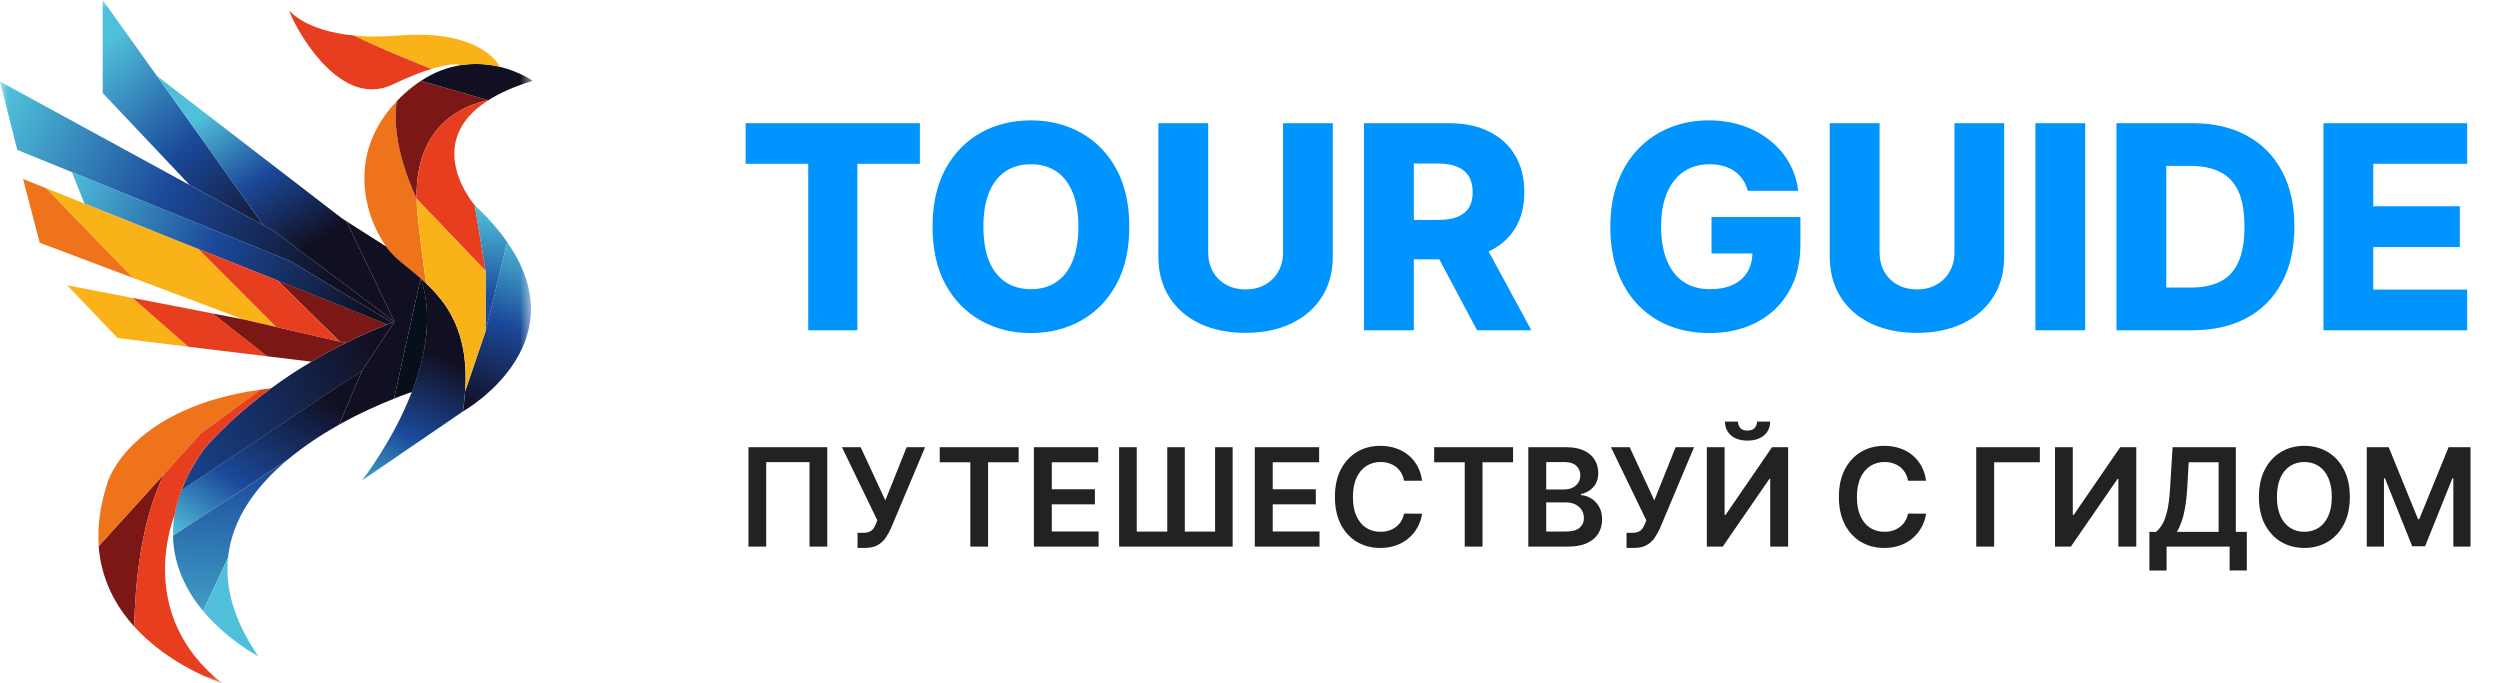 <svg width="161" height="44" viewBox="0 0 161 44" fill="none" xmlns="http://www.w3.org/2000/svg">
<path d="M53.276 28.8V35.2H52.132V29.762H49.344V35.2H48.2V28.8H53.276ZM55.226 35.288V34.312H55.59C55.754 34.312 55.889 34.288 55.995 34.241C56.1 34.193 56.185 34.124 56.25 34.034C56.316 33.945 56.371 33.841 56.414 33.722L56.498 33.506L54.221 28.8H55.428L57.015 32.225L58.387 28.8H59.575L57.379 34.019C57.277 34.244 57.16 34.453 57.027 34.647C56.895 34.839 56.721 34.994 56.508 35.112C56.296 35.229 56.02 35.288 55.68 35.288H55.226ZM60.519 29.772V28.8H65.602V29.772H63.633V35.2H62.488V29.772H60.519ZM66.582 35.2V28.8H70.726V29.772H67.736V31.509H70.511V32.481H67.736V34.228H70.751V35.2H66.582ZM72.071 28.8H73.207V34.237H75.172V28.8H76.302V34.237H78.252V28.8H79.382V35.2H72.071V28.8ZM80.809 35.2V28.8H84.952V29.772H81.963V31.509H84.738V32.481H81.963V34.228H84.977V35.2H80.809ZM91.583 30.959H90.419C90.386 30.768 90.325 30.598 90.236 30.45C90.147 30.3 90.036 30.173 89.903 30.069C89.77 29.965 89.619 29.887 89.449 29.834C89.281 29.78 89.099 29.753 88.904 29.753C88.558 29.753 88.251 29.841 87.984 30.016C87.716 30.189 87.507 30.443 87.355 30.778C87.204 31.111 87.128 31.519 87.128 32C87.128 32.49 87.204 32.902 87.355 33.237C87.509 33.571 87.718 33.823 87.984 33.994C88.251 34.163 88.557 34.247 88.902 34.247C89.092 34.247 89.27 34.222 89.437 34.172C89.605 34.12 89.755 34.044 89.888 33.944C90.022 33.844 90.135 33.721 90.227 33.575C90.32 33.429 90.384 33.263 90.419 33.075L91.583 33.081C91.539 33.385 91.445 33.671 91.3 33.938C91.156 34.204 90.969 34.44 90.737 34.644C90.505 34.846 90.233 35.004 89.921 35.119C89.61 35.231 89.265 35.288 88.885 35.288C88.326 35.288 87.826 35.157 87.386 34.897C86.947 34.636 86.601 34.26 86.347 33.769C86.095 33.277 85.968 32.688 85.968 32C85.968 31.31 86.096 30.721 86.35 30.231C86.606 29.74 86.953 29.363 87.393 29.103C87.832 28.843 88.33 28.712 88.885 28.712C89.24 28.712 89.57 28.762 89.875 28.863C90.18 28.962 90.451 29.109 90.69 29.303C90.929 29.495 91.124 29.73 91.278 30.009C91.433 30.286 91.535 30.603 91.583 30.959ZM92.36 29.772V28.8H97.443V29.772H95.474V35.2H94.329V29.772H92.36ZM98.423 35.2V28.8H100.862C101.322 28.8 101.704 28.873 102.009 29.019C102.316 29.162 102.545 29.359 102.697 29.609C102.85 29.859 102.927 30.143 102.927 30.459C102.927 30.72 102.877 30.943 102.778 31.128C102.678 31.311 102.545 31.46 102.377 31.575C102.209 31.69 102.021 31.772 101.814 31.822V31.884C102.039 31.897 102.256 31.967 102.464 32.094C102.673 32.219 102.844 32.396 102.977 32.625C103.11 32.854 103.176 33.131 103.176 33.456C103.176 33.788 103.096 34.085 102.937 34.35C102.777 34.612 102.537 34.82 102.215 34.972C101.893 35.124 101.489 35.2 101.001 35.2H98.423ZM99.577 34.231H100.818C101.237 34.231 101.539 34.151 101.723 33.991C101.91 33.828 102.003 33.62 102.003 33.366C102.003 33.176 101.957 33.005 101.863 32.853C101.77 32.699 101.637 32.578 101.465 32.491C101.293 32.401 101.087 32.356 100.849 32.356H99.577V34.231ZM99.577 31.522H100.719C100.917 31.522 101.097 31.485 101.257 31.413C101.416 31.337 101.542 31.232 101.633 31.097C101.726 30.959 101.773 30.797 101.773 30.609C101.773 30.361 101.686 30.157 101.512 29.997C101.339 29.837 101.084 29.756 100.744 29.756H99.577V31.522ZM104.749 35.288V34.312H105.113C105.277 34.312 105.412 34.288 105.518 34.241C105.624 34.193 105.708 34.124 105.773 34.034C105.839 33.945 105.894 33.841 105.938 33.722L106.022 33.506L103.745 28.8H104.951L106.538 32.225L107.91 28.8H109.098L106.902 34.019C106.8 34.244 106.683 34.453 106.551 34.647C106.418 34.839 106.244 34.994 106.031 35.112C105.819 35.229 105.543 35.288 105.203 35.288H104.749ZM109.92 28.8H111.065V33.163H111.124L114.119 28.8H115.156V35.2H114.002V30.841H113.949L110.944 35.2H109.92V28.8ZM113.155 27.15H113.998C113.998 27.515 113.867 27.81 113.603 28.038C113.342 28.262 112.987 28.375 112.54 28.375C112.096 28.375 111.742 28.262 111.479 28.038C111.218 27.81 111.088 27.515 111.09 27.15H111.927C111.927 27.3 111.972 27.434 112.064 27.553C112.157 27.67 112.316 27.728 112.54 27.728C112.759 27.728 112.916 27.67 113.009 27.553C113.105 27.436 113.154 27.302 113.155 27.15ZM124.039 30.959H122.876C122.843 30.768 122.782 30.598 122.693 30.45C122.603 30.3 122.493 30.173 122.36 30.069C122.227 29.965 122.076 29.887 121.906 29.834C121.737 29.78 121.556 29.753 121.361 29.753C121.014 29.753 120.708 29.841 120.44 30.016C120.173 30.189 119.963 30.443 119.812 30.778C119.66 31.111 119.585 31.519 119.585 32C119.585 32.49 119.66 32.902 119.812 33.237C119.965 33.571 120.175 33.823 120.44 33.994C120.708 34.163 121.014 34.247 121.358 34.247C121.549 34.247 121.727 34.222 121.893 34.172C122.061 34.12 122.211 34.044 122.344 33.944C122.479 33.844 122.592 33.721 122.683 33.575C122.776 33.429 122.841 33.263 122.876 33.075L124.039 33.081C123.996 33.385 123.901 33.671 123.756 33.938C123.613 34.204 123.425 34.44 123.193 34.644C122.961 34.846 122.689 35.004 122.378 35.119C122.067 35.231 121.722 35.288 121.342 35.288C120.782 35.288 120.283 35.157 119.843 34.897C119.403 34.636 119.057 34.26 118.804 33.769C118.551 33.277 118.424 32.688 118.424 32C118.424 31.31 118.552 30.721 118.807 30.231C119.062 29.74 119.41 29.363 119.849 29.103C120.289 28.843 120.787 28.712 121.342 28.712C121.697 28.712 122.027 28.762 122.331 28.863C122.636 28.962 122.908 29.109 123.147 29.303C123.385 29.495 123.581 29.73 123.734 30.009C123.89 30.286 123.992 30.603 124.039 30.959ZM131.366 28.8V29.772H128.423V35.2H127.269V28.8H131.366ZM132.342 28.8H133.487V33.163H133.546L136.541 28.8H137.577V35.2H136.423V30.841H136.371L133.365 35.2H132.342V28.8ZM138.421 36.744V34.253H138.847C138.991 34.139 139.124 33.977 139.249 33.769C139.373 33.56 139.479 33.275 139.566 32.913C139.653 32.55 139.713 32.081 139.747 31.506L139.915 28.8H143.987V34.253H144.695V36.737H143.588V35.2H139.529V36.744H138.421ZM140.191 34.253H142.879V29.772H140.953L140.854 31.506C140.827 31.942 140.783 32.331 140.724 32.675C140.663 33.019 140.588 33.322 140.496 33.584C140.405 33.845 140.303 34.068 140.191 34.253ZM151.329 32C151.329 32.69 151.2 33.28 150.943 33.772C150.688 34.261 150.34 34.636 149.897 34.897C149.458 35.157 148.959 35.288 148.402 35.288C147.844 35.288 147.344 35.157 146.902 34.897C146.463 34.634 146.114 34.258 145.857 33.769C145.602 33.277 145.474 32.688 145.474 32C145.474 31.31 145.602 30.721 145.857 30.231C146.114 29.74 146.463 29.363 146.902 29.103C147.344 28.843 147.844 28.712 148.402 28.712C148.959 28.712 149.458 28.843 149.897 29.103C150.34 29.363 150.688 29.74 150.943 30.231C151.2 30.721 151.329 31.31 151.329 32ZM150.168 32C150.168 31.515 150.093 31.105 149.941 30.772C149.792 30.436 149.585 30.183 149.319 30.012C149.054 29.84 148.748 29.753 148.402 29.753C148.055 29.753 147.749 29.84 147.484 30.012C147.218 30.183 147.01 30.436 146.858 30.772C146.71 31.105 146.634 31.515 146.634 32C146.634 32.485 146.71 32.896 146.858 33.231C147.01 33.565 147.218 33.818 147.484 33.991C147.749 34.161 148.055 34.247 148.402 34.247C148.748 34.247 149.054 34.161 149.319 33.991C149.585 33.818 149.792 33.565 149.941 33.231C150.093 32.896 150.168 32.485 150.168 32ZM152.42 28.8H153.832L155.724 33.438H155.798L157.689 28.8H159.102V35.2H157.995V30.803H157.935L156.175 35.181H155.347L153.586 30.794H153.527V35.2H152.42V28.8Z" fill="#222222"/>
<path d="M48.02 10.55V7.933H59.239V10.55H55.214V21.267H52.051V10.55H48.02ZM72.727 14.6C72.727 16.067 72.446 17.311 71.884 18.331C71.323 19.351 70.562 20.125 69.603 20.655C68.648 21.184 67.577 21.449 66.389 21.449C65.196 21.449 64.123 21.182 63.168 20.648C62.213 20.114 61.455 19.34 60.893 18.324C60.336 17.304 60.057 16.063 60.057 14.6C60.057 13.133 60.336 11.889 60.893 10.87C61.455 9.85 62.213 9.075 63.168 8.545C64.123 8.016 65.196 7.751 66.389 7.751C67.577 7.751 68.648 8.016 69.603 8.545C70.562 9.075 71.323 9.85 71.884 10.87C72.446 11.889 72.727 13.133 72.727 14.6ZM69.448 14.6C69.448 13.732 69.324 12.998 69.078 12.399C68.836 11.8 68.486 11.347 68.028 11.039C67.575 10.731 67.028 10.577 66.389 10.577C65.753 10.577 65.207 10.731 64.749 11.039C64.291 11.347 63.939 11.8 63.693 12.399C63.451 12.998 63.33 13.732 63.33 14.6C63.33 15.468 63.451 16.201 63.693 16.8C63.939 17.399 64.291 17.853 64.749 18.161C65.207 18.469 65.753 18.623 66.389 18.623C67.028 18.623 67.575 18.469 68.028 18.161C68.486 17.853 68.836 17.399 69.078 16.8C69.324 16.201 69.448 15.468 69.448 14.6ZM82.629 7.933H85.831V16.534C85.831 17.527 85.595 18.393 85.125 19.131C84.654 19.865 83.997 20.433 83.154 20.837C82.312 21.236 81.334 21.436 80.219 21.436C79.091 21.436 78.106 21.236 77.263 20.837C76.421 20.433 75.767 19.865 75.299 19.131C74.833 18.393 74.599 17.527 74.599 16.534V7.933H77.808V16.254C77.808 16.714 77.907 17.124 78.106 17.484C78.309 17.844 78.592 18.127 78.955 18.331C79.318 18.535 79.739 18.637 80.219 18.637C80.699 18.637 81.118 18.535 81.476 18.331C81.839 18.127 82.122 17.844 82.325 17.484C82.528 17.124 82.629 16.714 82.629 16.254V7.933ZM87.842 21.267V7.933H93.325C94.318 7.933 95.176 8.113 95.897 8.474C96.624 8.83 97.183 9.342 97.576 10.01C97.969 10.674 98.166 11.462 98.166 12.373C98.166 13.298 97.965 14.084 97.563 14.73C97.161 15.373 96.591 15.863 95.852 16.201C95.113 16.536 94.239 16.703 93.228 16.703H89.76V14.164H92.631C93.115 14.164 93.519 14.101 93.843 13.975C94.171 13.845 94.42 13.649 94.588 13.389C94.757 13.124 94.841 12.786 94.841 12.373C94.841 11.961 94.757 11.62 94.588 11.351C94.42 11.078 94.171 10.874 93.843 10.739C93.514 10.6 93.111 10.531 92.631 10.531H91.05V21.267H87.842ZM95.314 15.173L98.619 21.267H95.12L91.879 15.173H95.314ZM112.556 12.289C112.483 12.015 112.375 11.774 112.232 11.566C112.09 11.354 111.915 11.173 111.707 11.026C111.5 10.878 111.262 10.768 110.994 10.694C110.726 10.616 110.433 10.577 110.113 10.577C109.469 10.577 108.912 10.733 108.441 11.045C107.974 11.358 107.614 11.814 107.359 12.412C107.104 13.007 106.976 13.73 106.976 14.581C106.976 15.435 107.1 16.165 107.346 16.768C107.592 17.371 107.949 17.831 108.415 18.148C108.882 18.465 109.447 18.623 110.113 18.623C110.701 18.623 111.197 18.528 111.604 18.337C112.014 18.142 112.325 17.866 112.537 17.51C112.748 17.154 112.854 16.735 112.854 16.254L113.451 16.325H110.223V13.975H115.946V15.739C115.946 16.933 115.693 17.955 115.187 18.806C114.687 19.656 113.995 20.31 113.113 20.765C112.237 21.221 111.228 21.449 110.087 21.449C108.821 21.449 107.709 21.173 106.749 20.622C105.79 20.071 105.043 19.285 104.508 18.265C103.972 17.241 103.704 16.026 103.704 14.62C103.704 13.526 103.866 12.556 104.189 11.709C104.513 10.859 104.965 10.138 105.544 9.548C106.127 8.958 106.801 8.511 107.566 8.207C108.335 7.903 109.163 7.751 110.048 7.751C110.818 7.751 111.532 7.862 112.194 8.083C112.859 8.304 113.446 8.617 113.956 9.021C114.471 9.424 114.887 9.904 115.207 10.459C115.527 11.015 115.725 11.625 115.804 12.289H112.556ZM125.867 7.933H129.068V16.534C129.068 17.527 128.833 18.393 128.362 19.131C127.891 19.865 127.234 20.433 126.391 20.837C125.549 21.236 124.57 21.436 123.455 21.436C122.328 21.436 121.343 21.236 120.5 20.837C119.658 20.433 119.003 19.865 118.537 19.131C118.07 18.393 117.837 17.527 117.837 16.534V7.933H121.045V16.254C121.045 16.714 121.144 17.124 121.343 17.484C121.546 17.844 121.829 18.127 122.192 18.331C122.555 18.535 122.976 18.637 123.455 18.637C123.935 18.637 124.354 18.535 124.712 18.331C125.076 18.127 125.358 17.844 125.561 17.484C125.765 17.124 125.867 16.714 125.867 16.254V7.933ZM134.286 7.933V21.267H131.079V7.933H134.286ZM141.207 21.267H136.3V7.933H141.2C142.552 7.933 143.717 8.2 144.693 8.734C145.674 9.264 146.43 10.027 146.961 11.026C147.493 12.02 147.759 13.209 147.759 14.594C147.759 15.982 147.493 17.176 146.961 18.174C146.434 19.172 145.68 19.939 144.7 20.472C143.719 21.002 142.554 21.267 141.207 21.267ZM139.509 18.519H141.083C141.827 18.519 142.455 18.393 142.969 18.142C143.488 17.886 143.879 17.471 144.142 16.898C144.41 16.321 144.544 15.553 144.544 14.594C144.544 13.634 144.41 12.87 144.142 12.302C143.874 11.729 143.479 11.317 142.957 11.065C142.438 10.809 141.798 10.681 141.038 10.681H139.509V18.519ZM149.632 21.267V7.933H158.886V10.55H152.839V13.285H158.413V15.909H152.839V18.649H158.886V21.267H149.632Z" fill="#0094FF"/>
<mask id="mask0_2010_163" style="mask-type:luminance" maskUnits="userSpaceOnUse" x="0" y="0" width="35" height="44">
<path d="M34.31 0H0V44H34.31V0Z" fill="white"/>
</mask>
<g mask="url(#mask0_2010_163)">
<path d="M27.445 18.246C27.331 18.133 27.213 18.032 27.096 17.93C26.312 17.246 25.553 16.728 25.086 16.162C25.013 16.076 24.944 15.983 24.871 15.882C23.535 14.02 22.252 9.965 25.557 6.512C25.382 7.585 25.395 9.641 26.828 12.802C26.828 13.138 26.856 13.49 26.897 13.867C27.104 15.813 27.291 17.226 27.441 18.242L27.445 18.246Z" fill="#EE731B"/>
<path d="M31.444 6.456C29.954 6.751 26.738 7.953 26.828 12.802C25.395 9.645 25.382 7.585 25.557 6.512C25.715 6.338 25.882 6.176 26.064 6.015C26.413 5.699 26.763 5.432 27.112 5.205L31.444 6.456Z" fill="#7B1714"/>
<path d="M30.575 13.219L31.273 17.449L26.832 12.802C26.742 7.953 29.954 6.755 31.448 6.456C27.108 9.216 30.559 13.199 30.559 13.199L30.575 13.215V13.219Z" fill="#E73E20"/>
<path d="M32.662 15.587C32.081 18.04 31.273 21.342 31.273 21.342V17.449L30.575 13.219C31.448 14.037 32.134 14.83 32.662 15.587Z" fill="url(#paint0_linear_2010_163)"/>
<path d="M29.812 26.495C29.84 26.296 29.869 26.102 29.889 25.912C29.901 25.827 29.905 25.75 29.913 25.669C29.917 25.62 29.925 25.568 29.929 25.519C29.942 25.414 29.946 25.305 29.954 25.2L31.269 21.338C31.269 21.338 32.081 18.035 32.658 15.587C37.339 22.273 29.812 26.495 29.812 26.495Z" fill="url(#paint1_linear_2010_163)"/>
<path d="M34.31 5.205C33.104 5.569 32.17 5.994 31.452 6.456H31.448L27.116 5.205C27.993 4.626 28.862 4.323 29.669 4.197H29.674C30.611 4.047 31.476 4.136 32.195 4.302C33.482 4.618 34.31 5.205 34.31 5.205Z" fill="#110F22"/>
<path d="M32.195 4.302C31.476 4.132 30.615 4.043 29.674 4.197H29.669C29.609 4.169 29.158 4.011 27.786 4.44C27.047 4.149 24.29 3.056 22.812 2.291C23.612 2.368 24.546 2.38 25.638 2.291C31.09 1.842 32.199 4.306 32.199 4.306L32.195 4.302Z" fill="#F9B218"/>
<path d="M27.782 4.436C27.152 4.626 26.328 4.946 25.261 5.452C21.664 7.152 18.72 1.206 18.631 0.676C18.631 0.676 19.622 1.987 22.8 2.287H22.804C24.286 3.052 27.043 4.145 27.778 4.436H27.782Z" fill="#E73E20"/>
<path d="M25.403 20.719L23.316 23.872L11.688 31.574C11.729 31.473 11.766 31.368 11.81 31.267C11.851 31.166 11.896 31.06 11.944 30.951C12.034 30.761 12.131 30.562 12.237 30.368C12.265 30.307 12.297 30.247 12.334 30.182C12.435 30.008 12.541 29.83 12.651 29.648C12.724 29.534 12.793 29.425 12.87 29.312C12.943 29.198 13.02 29.081 13.101 28.968C13.101 28.968 14.555 27.134 17.47 25.001C18.229 24.439 19.098 23.856 20.06 23.289C20.746 22.88 21.485 22.471 22.273 22.083C22.476 21.982 22.679 21.881 22.886 21.788C22.93 21.763 22.971 21.743 23.015 21.727C23.324 21.581 23.641 21.435 23.965 21.302C24.29 21.156 24.623 21.023 24.96 20.893C25.058 20.849 25.159 20.816 25.253 20.776C25.301 20.751 25.354 20.735 25.403 20.719Z" fill="url(#paint2_linear_2010_163)"/>
<path d="M23.316 23.872L21.834 27.349C20.742 27.964 19.585 28.717 18.529 29.599L11.144 34.501C11.128 34.08 11.161 33.642 11.234 33.193C11.238 33.181 11.238 33.177 11.238 33.177C11.262 33.035 11.286 32.906 11.315 32.768C11.319 32.756 11.319 32.74 11.327 32.728C11.355 32.586 11.396 32.449 11.441 32.303C11.465 32.214 11.489 32.125 11.518 32.032C11.53 31.999 11.542 31.971 11.55 31.934C11.554 31.922 11.562 31.906 11.562 31.894C11.595 31.789 11.636 31.68 11.68 31.57L23.308 23.868L23.316 23.872Z" fill="url(#paint3_linear_2010_163)"/>
<path d="M18.529 29.599C16.564 31.242 14.948 33.347 14.684 35.921L13.081 39.353C12.046 38.107 11.181 36.48 11.144 34.501L18.529 29.599Z" fill="url(#paint4_linear_2010_163)"/>
<path d="M16.629 42.256C16.512 42.199 14.62 41.191 13.085 39.353L14.689 35.925C14.49 37.787 15.013 39.896 16.629 42.256Z" fill="#50C0DA"/>
<path d="M10.58 30.514C8.989 33.683 8.684 38.075 8.644 40.349C7.458 39.042 6.516 37.338 6.354 35.172L10.58 30.518V30.514Z" fill="#7B1714"/>
<path d="M16.771 25.094L12.935 27.915L10.584 30.514L6.358 35.168C6.268 33.918 6.435 32.513 6.971 30.943C6.971 30.943 8.461 26.26 16.775 25.09L16.771 25.094Z" fill="#EE731B"/>
<path d="M14.315 44C14.116 43.939 10.929 42.879 8.643 40.349C8.684 38.079 8.988 33.683 10.58 30.514L12.931 27.915L16.767 25.094C16.99 25.062 17.23 25.034 17.465 25.005C14.55 27.138 13.097 28.972 13.097 28.972C13.02 29.085 12.939 29.202 12.866 29.316C12.789 29.429 12.719 29.538 12.646 29.652C12.541 29.83 12.431 30.012 12.33 30.186C12.297 30.247 12.261 30.307 12.232 30.372C12.127 30.57 12.029 30.765 11.94 30.955C11.891 31.06 11.842 31.169 11.806 31.271C11.761 31.372 11.721 31.477 11.684 31.578C11.639 31.692 11.599 31.797 11.566 31.902C11.566 31.914 11.562 31.93 11.554 31.943C11.542 31.975 11.53 32.003 11.522 32.04C11.493 32.129 11.465 32.218 11.445 32.311C11.4 32.457 11.359 32.598 11.331 32.736C11.327 32.748 11.327 32.764 11.319 32.776C11.29 32.918 11.262 33.047 11.242 33.185C11.242 33.185 11.242 33.189 11.238 33.201C11.091 33.562 8.757 39.637 14.315 44.008V44Z" fill="#E73E20"/>
<path d="M25.403 20.719C25.354 20.735 25.301 20.751 25.253 20.776L18.724 16.833L18.387 16.692L4.624 11.082L1.112 9.653L0 5.25L12.216 11.916L15.988 13.976L16.974 14.514L17.656 14.883L19.962 16.623L25.403 20.719Z" fill="url(#paint5_linear_2010_163)"/>
<path d="M24.956 20.893C24.619 21.023 24.286 21.156 23.961 21.302C23.637 21.435 23.32 21.581 23.011 21.727C22.967 21.743 22.926 21.767 22.882 21.788C22.674 21.885 22.471 21.986 22.268 22.083L21.871 21.994L17.876 18.06L20.531 19.12L24.96 20.889L24.956 20.893Z" fill="#7B1714"/>
<path d="M17.794 21.059L15.655 20.565L8.57 17.898L2.964 12.118L5.436 13.106L12.772 16.032L17.794 21.059Z" fill="#F9B218"/>
<path d="M8.57 17.898L2.554 15.631L1.486 11.527L2.964 12.118L8.57 17.898Z" fill="#EE731B"/>
<path d="M25.248 20.776C25.151 20.816 25.049 20.849 24.956 20.893L20.527 19.124L17.872 18.064L12.772 16.032L5.436 13.102L4.624 11.078L18.383 16.688L18.72 16.829L25.248 20.772V20.776Z" fill="url(#paint6_linear_2010_163)"/>
<path d="M12.123 22.33L7.576 21.771L4.324 18.372L8.53 19.185H8.538L12.123 22.33Z" fill="#F9B218"/>
<path d="M17.21 22.945L12.123 22.33L8.538 19.185L13.686 20.185L17.21 22.945Z" fill="#E73E20"/>
<path d="M22.268 22.087C21.481 22.476 20.742 22.884 20.056 23.293L17.21 22.945L13.686 20.185L15.655 20.565L17.794 21.059L21.87 21.994L22.268 22.083V22.087Z" fill="#7B1714"/>
<path d="M16.97 14.514L15.988 13.976L12.216 11.916L6.614 5.99V0L10.097 4.881L16.97 14.514Z" fill="url(#paint7_linear_2010_163)"/>
<path d="M29.986 24.451C29.986 24.58 29.982 24.702 29.974 24.839C29.97 24.957 29.962 25.082 29.95 25.204C29.938 25.353 29.925 25.511 29.909 25.673C29.905 25.75 29.897 25.831 29.885 25.916C29.86 26.106 29.836 26.304 29.808 26.499L23.308 30.943C23.425 30.793 25.317 28.361 26.519 25.248C26.881 24.317 27.177 23.326 27.347 22.31C27.477 21.553 27.534 20.78 27.489 20.011C27.449 19.31 27.327 18.614 27.092 17.934C27.209 18.035 27.327 18.137 27.441 18.25C27.546 18.351 27.656 18.452 27.762 18.566C27.835 18.634 27.904 18.707 27.968 18.784L27.981 18.796C28.005 18.821 28.021 18.841 28.042 18.865C28.111 18.938 28.176 19.015 28.241 19.1C28.297 19.157 28.342 19.213 28.387 19.274C28.488 19.404 28.586 19.533 28.679 19.671C28.87 19.95 29.049 20.253 29.207 20.585C29.406 20.99 29.568 21.431 29.698 21.925C29.743 22.099 29.783 22.277 29.816 22.463C29.844 22.609 29.873 22.759 29.893 22.917C29.897 22.961 29.905 23.014 29.909 23.067C29.925 23.208 29.938 23.346 29.954 23.5C29.954 23.56 29.958 23.629 29.966 23.698C29.978 23.941 29.982 24.192 29.982 24.455L29.986 24.451Z" fill="url(#paint8_linear_2010_163)"/>
<path d="M27.096 17.93L26.556 20.31L25.378 25.673C24.505 26.017 23.218 26.576 21.834 27.349L23.316 23.872L25.403 20.719L22.313 14.251L24.875 15.882C24.948 15.983 25.017 16.081 25.09 16.162C25.557 16.728 26.316 17.246 27.1 17.93H27.096Z" fill="#110F22"/>
<path d="M25.403 20.719L19.958 16.623L17.652 14.883L16.97 14.514L10.097 4.881L22.009 14.053L22.305 14.243L22.313 14.251L25.403 20.719Z" fill="url(#paint9_linear_2010_163)"/>
<path d="M27.355 22.306C27.185 23.322 26.889 24.313 26.527 25.244C26.527 25.244 26.089 25.386 25.378 25.669L26.556 20.306L27.096 17.926C27.331 18.606 27.457 19.302 27.494 20.003C27.538 20.772 27.481 21.545 27.351 22.302L27.355 22.306Z" fill="#07101A"/>
<path d="M31.269 17.449V21.342L29.954 25.204C29.966 25.082 29.97 24.957 29.978 24.839C29.982 24.706 29.99 24.58 29.99 24.451C29.99 24.188 29.986 23.933 29.974 23.694C29.97 23.625 29.962 23.56 29.962 23.496C29.946 23.346 29.933 23.204 29.917 23.062C29.913 23.006 29.905 22.957 29.901 22.913C29.877 22.755 29.852 22.605 29.824 22.459C29.791 22.273 29.751 22.095 29.706 21.921C29.576 21.427 29.414 20.986 29.215 20.581C29.056 20.25 28.878 19.946 28.687 19.667C28.59 19.525 28.496 19.395 28.395 19.27C28.35 19.209 28.305 19.153 28.249 19.096C28.216 19.039 28.163 18.983 28.119 18.934C28.094 18.906 28.074 18.886 28.05 18.861C28.025 18.837 28.009 18.817 27.989 18.792L27.977 18.78C27.916 18.707 27.843 18.631 27.77 18.562C27.664 18.448 27.554 18.347 27.449 18.246C27.299 17.23 27.112 15.818 26.905 13.871C26.864 13.494 26.836 13.142 26.836 12.806L31.277 17.453L31.269 17.449Z" fill="#F9B218"/>
<path d="M21.866 21.998L17.794 21.059L12.772 16.032L17.871 18.064L21.866 21.998Z" fill="#E73E20"/>
</g>
<defs>
<linearGradient id="paint0_linear_2010_163" x1="31.724" y1="13.446" x2="31.078" y2="19.189" gradientUnits="userSpaceOnUse">
<stop stop-color="#50C0DA"/>
<stop offset="1" stop-color="#1B499A"/>
</linearGradient>
<linearGradient id="paint1_linear_2010_163" x1="34.42" y1="15.51" x2="30.535" y2="26.357" gradientUnits="userSpaceOnUse">
<stop stop-color="#50C0DA"/>
<stop offset="0.49" stop-color="#1B499A"/>
<stop offset="1" stop-color="#110F22"/>
</linearGradient>
<linearGradient id="paint2_linear_2010_163" x1="9.553" y1="30.619" x2="24.588" y2="22.896" gradientUnits="userSpaceOnUse">
<stop stop-color="#1B499A"/>
<stop offset="1" stop-color="#110F22"/>
</linearGradient>
<linearGradient id="paint3_linear_2010_163" x1="10.616" y1="39.26" x2="20.794" y2="22.929" gradientUnits="userSpaceOnUse">
<stop offset="0.23" stop-color="#50C0DA"/>
<stop offset="0.49" stop-color="#1B499A"/>
<stop offset="0.89" stop-color="#110F22"/>
</linearGradient>
<linearGradient id="paint4_linear_2010_163" x1="13.82" y1="43.47" x2="15.018" y2="29.942" gradientUnits="userSpaceOnUse">
<stop stop-color="#50C0DA"/>
<stop offset="1" stop-color="#1B499A"/>
</linearGradient>
<linearGradient id="paint5_linear_2010_163" x1="-0.053" y1="7.128" x2="21.387" y2="18.576" gradientUnits="userSpaceOnUse">
<stop stop-color="#50C0DA"/>
<stop offset="0.49" stop-color="#1B499A"/>
<stop offset="1" stop-color="#110F22"/>
</linearGradient>
<linearGradient id="paint6_linear_2010_163" x1="4.011" y1="11.527" x2="23.975" y2="20.095" gradientUnits="userSpaceOnUse">
<stop stop-color="#50C0DA"/>
<stop offset="0.49" stop-color="#1B499A"/>
<stop offset="1" stop-color="#110F22"/>
</linearGradient>
<linearGradient id="paint7_linear_2010_163" x1="6.63" y1="3.015" x2="18.024" y2="15.561" gradientUnits="userSpaceOnUse">
<stop stop-color="#50C0DA"/>
<stop offset="0.49" stop-color="#1B499A"/>
<stop offset="1" stop-color="#110F22"/>
</linearGradient>
<linearGradient id="paint8_linear_2010_163" x1="23.799" y1="32.679" x2="28.145" y2="22.846" gradientUnits="userSpaceOnUse">
<stop stop-color="#50C0DA"/>
<stop offset="0.49" stop-color="#1B499A"/>
<stop offset="1" stop-color="#110F22"/>
</linearGradient>
<linearGradient id="paint9_linear_2010_163" x1="14.299" y1="6.658" x2="20.221" y2="15.757" gradientUnits="userSpaceOnUse">
<stop stop-color="#50C0DA"/>
<stop offset="0.49" stop-color="#1B499A"/>
<stop offset="1" stop-color="#110F22"/>
</linearGradient>
</defs>
</svg>

